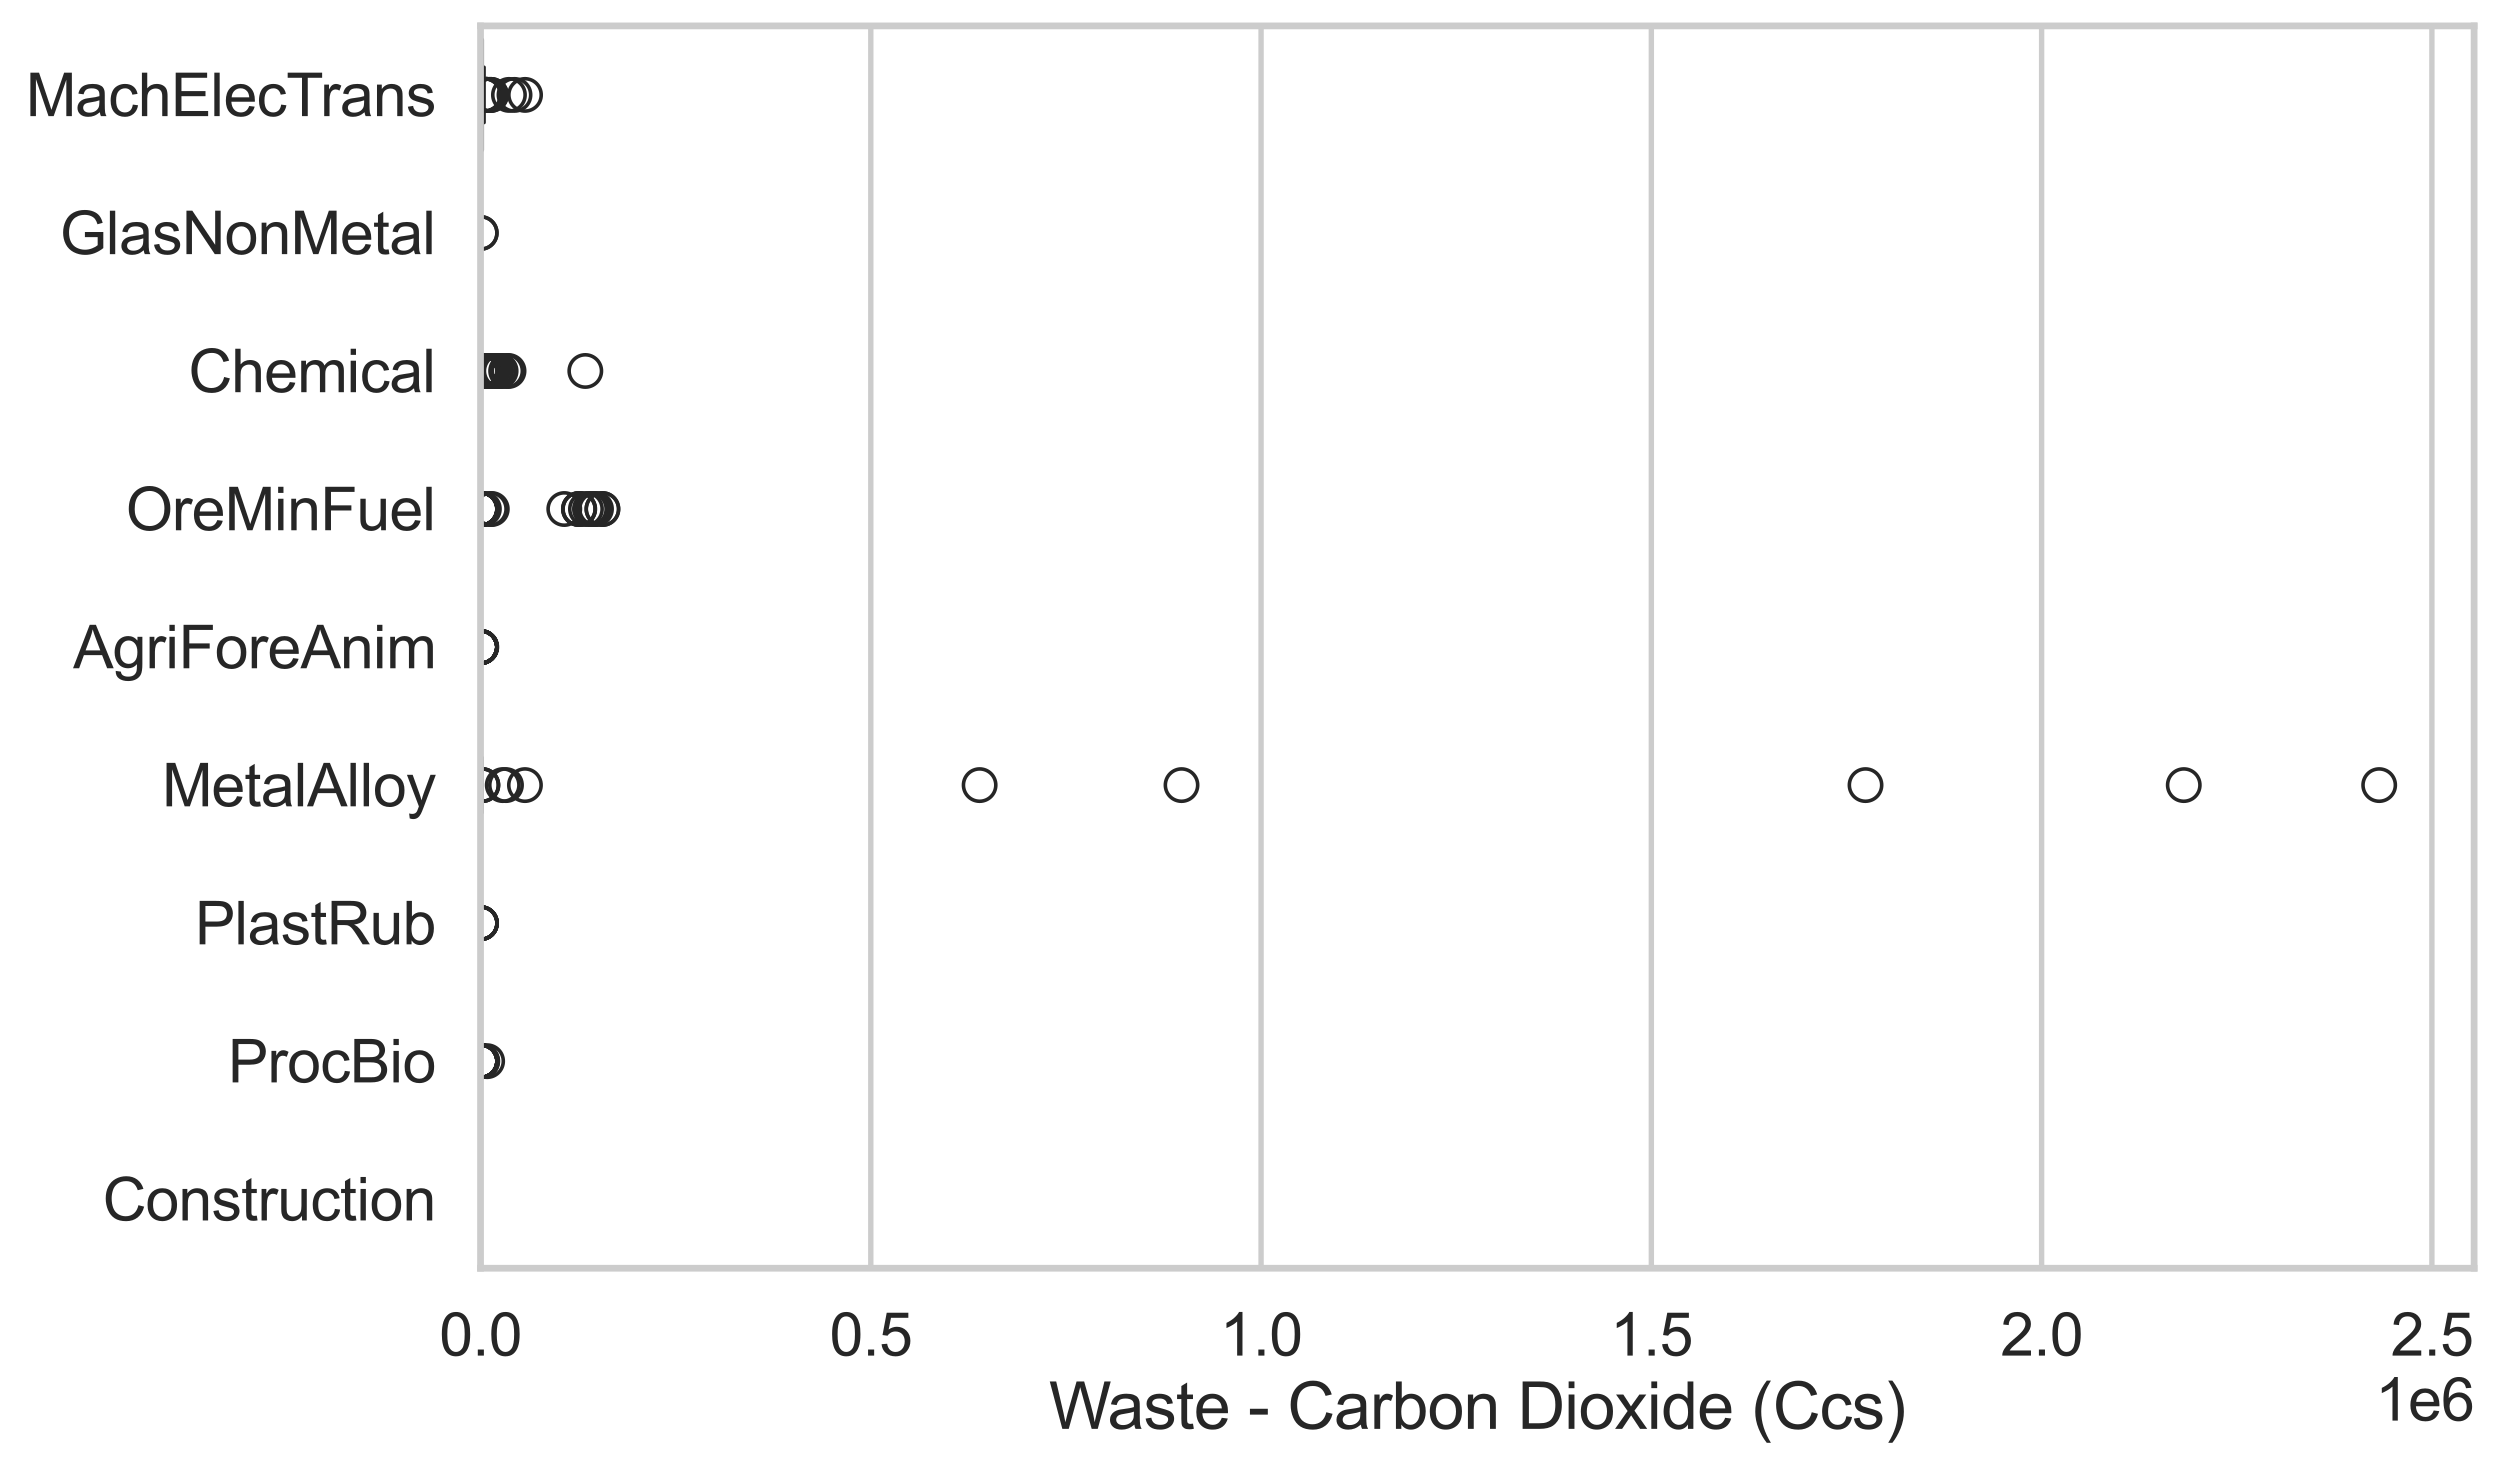 <?xml version="1.0" encoding="utf-8" standalone="no"?>
<!DOCTYPE svg PUBLIC "-//W3C//DTD SVG 1.1//EN"
  "http://www.w3.org/Graphics/SVG/1.1/DTD/svg11.dtd">
<svg xmlns:xlink="http://www.w3.org/1999/xlink" width="695.577pt" height="408.542pt" viewBox="0 0 695.577 408.542" xmlns="http://www.w3.org/2000/svg" version="1.1">
 <defs>
  <style type="text/css">*{stroke-linejoin: round; stroke-linecap: butt}</style>
 </defs>
 <g id="figure_1">
  <g id="patch_1">
   <path d="M 0 408.542 
L 695.577 408.542 
L 695.577 0 
L 0 0 
z
" style="fill: #ffffff"/>
  </g>
  <g id="axes_1">
   <g id="patch_2">
    <path d="M 133.697 352.86 
L 688.377 352.86 
L 688.377 7.2 
L 133.697 7.2 
z
" style="fill: #ffffff"/>
   </g>
   <g id="matplotlib.axis_1">
    <g id="xtick_1">
     <g id="line2d_1">
      <path d="M 133.697 352.86 
L 133.697 7.2 
" clip-path="url(#p39ca67610d)" style="fill: none; stroke: #cccccc; stroke-width: 1.5; stroke-linecap: round"/>
     </g>
     <g id="text_1">
      <!-- 0.0 -->
      <g style="fill: #262626" transform="translate(122.229 377.17) scale(0.165 -0.165)">
       <defs>
        <path id="ArialMT-30" d="M 266 2259 
Q 266 3072 433 3567 
Q 600 4063 929 4331 
Q 1259 4600 1759 4600 
Q 2128 4600 2406 4451 
Q 2684 4303 2865 4023 
Q 3047 3744 3150 3342 
Q 3253 2941 3253 2259 
Q 3253 1453 3087 958 
Q 2922 463 2592 192 
Q 2263 -78 1759 -78 
Q 1097 -78 719 397 
Q 266 969 266 2259 
z
M 844 2259 
Q 844 1131 1108 757 
Q 1372 384 1759 384 
Q 2147 384 2411 759 
Q 2675 1134 2675 2259 
Q 2675 3391 2411 3762 
Q 2147 4134 1753 4134 
Q 1366 4134 1134 3806 
Q 844 3388 844 2259 
z
" transform="scale(0.016)"/>
        <path id="ArialMT-2e" d="M 581 0 
L 581 641 
L 1222 641 
L 1222 0 
L 581 0 
z
" transform="scale(0.016)"/>
       </defs>
       <use xlink:href="#ArialMT-30"/>
       <use xlink:href="#ArialMT-2e" transform="translate(55.615 0)"/>
       <use xlink:href="#ArialMT-30" transform="translate(83.398 0)"/>
      </g>
     </g>
    </g>
    <g id="xtick_2">
     <g id="line2d_2">
      <path d="M 242.283 352.86 
L 242.283 7.2 
" clip-path="url(#p39ca67610d)" style="fill: none; stroke: #cccccc; stroke-width: 1.5; stroke-linecap: round"/>
     </g>
     <g id="text_2">
      <!-- 0.5 -->
      <g style="fill: #262626" transform="translate(230.815 377.17) scale(0.165 -0.165)">
       <defs>
        <path id="ArialMT-35" d="M 266 1200 
L 856 1250 
Q 922 819 1161 601 
Q 1400 384 1738 384 
Q 2144 384 2425 690 
Q 2706 997 2706 1503 
Q 2706 1984 2436 2262 
Q 2166 2541 1728 2541 
Q 1456 2541 1237 2417 
Q 1019 2294 894 2097 
L 366 2166 
L 809 4519 
L 3088 4519 
L 3088 3981 
L 1259 3981 
L 1013 2750 
Q 1425 3038 1878 3038 
Q 2478 3038 2890 2622 
Q 3303 2206 3303 1553 
Q 3303 931 2941 478 
Q 2500 -78 1738 -78 
Q 1113 -78 717 272 
Q 322 622 266 1200 
z
" transform="scale(0.016)"/>
       </defs>
       <use xlink:href="#ArialMT-30"/>
       <use xlink:href="#ArialMT-2e" transform="translate(55.615 0)"/>
       <use xlink:href="#ArialMT-35" transform="translate(83.398 0)"/>
      </g>
     </g>
    </g>
    <g id="xtick_3">
     <g id="line2d_3">
      <path d="M 350.869 352.86 
L 350.869 7.2 
" clip-path="url(#p39ca67610d)" style="fill: none; stroke: #cccccc; stroke-width: 1.5; stroke-linecap: round"/>
     </g>
     <g id="text_3">
      <!-- 1.0 -->
      <g style="fill: #262626" transform="translate(339.402 377.17) scale(0.165 -0.165)">
       <defs>
        <path id="ArialMT-31" d="M 2384 0 
L 1822 0 
L 1822 3584 
Q 1619 3391 1289 3197 
Q 959 3003 697 2906 
L 697 3450 
Q 1169 3672 1522 3987 
Q 1875 4303 2022 4600 
L 2384 4600 
L 2384 0 
z
" transform="scale(0.016)"/>
       </defs>
       <use xlink:href="#ArialMT-31"/>
       <use xlink:href="#ArialMT-2e" transform="translate(55.615 0)"/>
       <use xlink:href="#ArialMT-30" transform="translate(83.398 0)"/>
      </g>
     </g>
    </g>
    <g id="xtick_4">
     <g id="line2d_4">
      <path d="M 459.455 352.86 
L 459.455 7.2 
" clip-path="url(#p39ca67610d)" style="fill: none; stroke: #cccccc; stroke-width: 1.5; stroke-linecap: round"/>
     </g>
     <g id="text_4">
      <!-- 1.5 -->
      <g style="fill: #262626" transform="translate(447.988 377.17) scale(0.165 -0.165)">
       <use xlink:href="#ArialMT-31"/>
       <use xlink:href="#ArialMT-2e" transform="translate(55.615 0)"/>
       <use xlink:href="#ArialMT-35" transform="translate(83.398 0)"/>
      </g>
     </g>
    </g>
    <g id="xtick_5">
     <g id="line2d_5">
      <path d="M 568.041 352.86 
L 568.041 7.2 
" clip-path="url(#p39ca67610d)" style="fill: none; stroke: #cccccc; stroke-width: 1.5; stroke-linecap: round"/>
     </g>
     <g id="text_5">
      <!-- 2.0 -->
      <g style="fill: #262626" transform="translate(556.574 377.17) scale(0.165 -0.165)">
       <defs>
        <path id="ArialMT-32" d="M 3222 541 
L 3222 0 
L 194 0 
Q 188 203 259 391 
Q 375 700 629 1000 
Q 884 1300 1366 1694 
Q 2113 2306 2375 2664 
Q 2638 3022 2638 3341 
Q 2638 3675 2398 3904 
Q 2159 4134 1775 4134 
Q 1369 4134 1125 3890 
Q 881 3647 878 3216 
L 300 3275 
Q 359 3922 746 4261 
Q 1134 4600 1788 4600 
Q 2447 4600 2831 4234 
Q 3216 3869 3216 3328 
Q 3216 3053 3103 2787 
Q 2991 2522 2730 2228 
Q 2469 1934 1863 1422 
Q 1356 997 1212 845 
Q 1069 694 975 541 
L 3222 541 
z
" transform="scale(0.016)"/>
       </defs>
       <use xlink:href="#ArialMT-32"/>
       <use xlink:href="#ArialMT-2e" transform="translate(55.615 0)"/>
       <use xlink:href="#ArialMT-30" transform="translate(83.398 0)"/>
      </g>
     </g>
    </g>
    <g id="xtick_6">
     <g id="line2d_6">
      <path d="M 676.627 352.86 
L 676.627 7.2 
" clip-path="url(#p39ca67610d)" style="fill: none; stroke: #cccccc; stroke-width: 1.5; stroke-linecap: round"/>
     </g>
     <g id="text_6">
      <!-- 2.5 -->
      <g style="fill: #262626" transform="translate(665.16 377.17) scale(0.165 -0.165)">
       <use xlink:href="#ArialMT-32"/>
       <use xlink:href="#ArialMT-2e" transform="translate(55.615 0)"/>
       <use xlink:href="#ArialMT-35" transform="translate(83.398 0)"/>
      </g>
     </g>
    </g>
    <g id="text_7">
     <!-- Waste - Carbon Dioxide (Ccs) -->
     <g style="fill: #262626" transform="translate(291.849 397.553) scale(0.18 -0.18)">
      <defs>
       <path id="ArialMT-57" d="M 1294 0 
L 78 4581 
L 700 4581 
L 1397 1578 
Q 1509 1106 1591 641 
Q 1766 1375 1797 1488 
L 2669 4581 
L 3400 4581 
L 4056 2263 
Q 4303 1400 4413 641 
Q 4500 1075 4641 1638 
L 5359 4581 
L 5969 4581 
L 4713 0 
L 4128 0 
L 3163 3491 
Q 3041 3928 3019 4028 
Q 2947 3713 2884 3491 
L 1913 0 
L 1294 0 
z
" transform="scale(0.016)"/>
       <path id="ArialMT-61" d="M 2588 409 
Q 2275 144 1986 34 
Q 1697 -75 1366 -75 
Q 819 -75 525 192 
Q 231 459 231 875 
Q 231 1119 342 1320 
Q 453 1522 633 1644 
Q 813 1766 1038 1828 
Q 1203 1872 1538 1913 
Q 2219 1994 2541 2106 
Q 2544 2222 2544 2253 
Q 2544 2597 2384 2738 
Q 2169 2928 1744 2928 
Q 1347 2928 1158 2789 
Q 969 2650 878 2297 
L 328 2372 
Q 403 2725 575 2942 
Q 747 3159 1072 3276 
Q 1397 3394 1825 3394 
Q 2250 3394 2515 3294 
Q 2781 3194 2906 3042 
Q 3031 2891 3081 2659 
Q 3109 2516 3109 2141 
L 3109 1391 
Q 3109 606 3145 398 
Q 3181 191 3288 0 
L 2700 0 
Q 2613 175 2588 409 
z
M 2541 1666 
Q 2234 1541 1622 1453 
Q 1275 1403 1131 1340 
Q 988 1278 909 1158 
Q 831 1038 831 891 
Q 831 666 1001 516 
Q 1172 366 1500 366 
Q 1825 366 2078 508 
Q 2331 650 2450 897 
Q 2541 1088 2541 1459 
L 2541 1666 
z
" transform="scale(0.016)"/>
       <path id="ArialMT-73" d="M 197 991 
L 753 1078 
Q 800 744 1014 566 
Q 1228 388 1613 388 
Q 2000 388 2187 545 
Q 2375 703 2375 916 
Q 2375 1106 2209 1216 
Q 2094 1291 1634 1406 
Q 1016 1563 777 1677 
Q 538 1791 414 1992 
Q 291 2194 291 2438 
Q 291 2659 392 2848 
Q 494 3038 669 3163 
Q 800 3259 1026 3326 
Q 1253 3394 1513 3394 
Q 1903 3394 2198 3281 
Q 2494 3169 2634 2976 
Q 2775 2784 2828 2463 
L 2278 2388 
Q 2241 2644 2061 2787 
Q 1881 2931 1553 2931 
Q 1166 2931 1000 2803 
Q 834 2675 834 2503 
Q 834 2394 903 2306 
Q 972 2216 1119 2156 
Q 1203 2125 1616 2013 
Q 2213 1853 2448 1751 
Q 2684 1650 2818 1456 
Q 2953 1263 2953 975 
Q 2953 694 2789 445 
Q 2625 197 2315 61 
Q 2006 -75 1616 -75 
Q 969 -75 630 194 
Q 291 463 197 991 
z
" transform="scale(0.016)"/>
       <path id="ArialMT-74" d="M 1650 503 
L 1731 6 
Q 1494 -44 1306 -44 
Q 1000 -44 831 53 
Q 663 150 594 308 
Q 525 466 525 972 
L 525 2881 
L 113 2881 
L 113 3319 
L 525 3319 
L 525 4141 
L 1084 4478 
L 1084 3319 
L 1650 3319 
L 1650 2881 
L 1084 2881 
L 1084 941 
Q 1084 700 1114 631 
Q 1144 563 1211 522 
Q 1278 481 1403 481 
Q 1497 481 1650 503 
z
" transform="scale(0.016)"/>
       <path id="ArialMT-65" d="M 2694 1069 
L 3275 997 
Q 3138 488 2766 206 
Q 2394 -75 1816 -75 
Q 1088 -75 661 373 
Q 234 822 234 1631 
Q 234 2469 665 2931 
Q 1097 3394 1784 3394 
Q 2450 3394 2872 2941 
Q 3294 2488 3294 1666 
Q 3294 1616 3291 1516 
L 816 1516 
Q 847 969 1125 678 
Q 1403 388 1819 388 
Q 2128 388 2347 550 
Q 2566 713 2694 1069 
z
M 847 1978 
L 2700 1978 
Q 2663 2397 2488 2606 
Q 2219 2931 1791 2931 
Q 1403 2931 1139 2672 
Q 875 2413 847 1978 
z
" transform="scale(0.016)"/>
       <path id="ArialMT-20" transform="scale(0.016)"/>
       <path id="ArialMT-2d" d="M 203 1375 
L 203 1941 
L 1931 1941 
L 1931 1375 
L 203 1375 
z
" transform="scale(0.016)"/>
       <path id="ArialMT-43" d="M 3763 1606 
L 4369 1453 
Q 4178 706 3683 314 
Q 3188 -78 2472 -78 
Q 1731 -78 1267 223 
Q 803 525 561 1097 
Q 319 1669 319 2325 
Q 319 3041 592 3573 
Q 866 4106 1370 4382 
Q 1875 4659 2481 4659 
Q 3169 4659 3637 4309 
Q 4106 3959 4291 3325 
L 3694 3184 
Q 3534 3684 3231 3912 
Q 2928 4141 2469 4141 
Q 1941 4141 1586 3887 
Q 1231 3634 1087 3207 
Q 944 2781 944 2328 
Q 944 1744 1114 1308 
Q 1284 872 1643 656 
Q 2003 441 2422 441 
Q 2931 441 3284 734 
Q 3638 1028 3763 1606 
z
" transform="scale(0.016)"/>
       <path id="ArialMT-72" d="M 416 0 
L 416 3319 
L 922 3319 
L 922 2816 
Q 1116 3169 1280 3281 
Q 1444 3394 1641 3394 
Q 1925 3394 2219 3213 
L 2025 2691 
Q 1819 2813 1613 2813 
Q 1428 2813 1281 2702 
Q 1134 2591 1072 2394 
Q 978 2094 978 1738 
L 978 0 
L 416 0 
z
" transform="scale(0.016)"/>
       <path id="ArialMT-62" d="M 941 0 
L 419 0 
L 419 4581 
L 981 4581 
L 981 2947 
Q 1338 3394 1891 3394 
Q 2197 3394 2470 3270 
Q 2744 3147 2920 2923 
Q 3097 2700 3197 2384 
Q 3297 2069 3297 1709 
Q 3297 856 2875 390 
Q 2453 -75 1863 -75 
Q 1275 -75 941 416 
L 941 0 
z
M 934 1684 
Q 934 1088 1097 822 
Q 1363 388 1816 388 
Q 2184 388 2453 708 
Q 2722 1028 2722 1663 
Q 2722 2313 2464 2622 
Q 2206 2931 1841 2931 
Q 1472 2931 1203 2611 
Q 934 2291 934 1684 
z
" transform="scale(0.016)"/>
       <path id="ArialMT-6f" d="M 213 1659 
Q 213 2581 725 3025 
Q 1153 3394 1769 3394 
Q 2453 3394 2887 2945 
Q 3322 2497 3322 1706 
Q 3322 1066 3130 698 
Q 2938 331 2570 128 
Q 2203 -75 1769 -75 
Q 1072 -75 642 372 
Q 213 819 213 1659 
z
M 791 1659 
Q 791 1022 1069 705 
Q 1347 388 1769 388 
Q 2188 388 2466 706 
Q 2744 1025 2744 1678 
Q 2744 2294 2464 2611 
Q 2184 2928 1769 2928 
Q 1347 2928 1069 2612 
Q 791 2297 791 1659 
z
" transform="scale(0.016)"/>
       <path id="ArialMT-6e" d="M 422 0 
L 422 3319 
L 928 3319 
L 928 2847 
Q 1294 3394 1984 3394 
Q 2284 3394 2536 3286 
Q 2788 3178 2913 3003 
Q 3038 2828 3088 2588 
Q 3119 2431 3119 2041 
L 3119 0 
L 2556 0 
L 2556 2019 
Q 2556 2363 2490 2533 
Q 2425 2703 2258 2804 
Q 2091 2906 1866 2906 
Q 1506 2906 1245 2678 
Q 984 2450 984 1813 
L 984 0 
L 422 0 
z
" transform="scale(0.016)"/>
       <path id="ArialMT-44" d="M 494 0 
L 494 4581 
L 2072 4581 
Q 2606 4581 2888 4516 
Q 3281 4425 3559 4188 
Q 3922 3881 4101 3404 
Q 4281 2928 4281 2316 
Q 4281 1794 4159 1391 
Q 4038 988 3847 723 
Q 3656 459 3429 307 
Q 3203 156 2883 78 
Q 2563 0 2147 0 
L 494 0 
z
M 1100 541 
L 2078 541 
Q 2531 541 2789 625 
Q 3047 709 3200 863 
Q 3416 1078 3536 1442 
Q 3656 1806 3656 2325 
Q 3656 3044 3420 3430 
Q 3184 3816 2847 3947 
Q 2603 4041 2063 4041 
L 1100 4041 
L 1100 541 
z
" transform="scale(0.016)"/>
       <path id="ArialMT-69" d="M 425 3934 
L 425 4581 
L 988 4581 
L 988 3934 
L 425 3934 
z
M 425 0 
L 425 3319 
L 988 3319 
L 988 0 
L 425 0 
z
" transform="scale(0.016)"/>
       <path id="ArialMT-78" d="M 47 0 
L 1259 1725 
L 138 3319 
L 841 3319 
L 1350 2541 
Q 1494 2319 1581 2169 
Q 1719 2375 1834 2534 
L 2394 3319 
L 3066 3319 
L 1919 1756 
L 3153 0 
L 2463 0 
L 1781 1031 
L 1600 1309 
L 728 0 
L 47 0 
z
" transform="scale(0.016)"/>
       <path id="ArialMT-64" d="M 2575 0 
L 2575 419 
Q 2259 -75 1647 -75 
Q 1250 -75 917 144 
Q 584 363 401 755 
Q 219 1147 219 1656 
Q 219 2153 384 2558 
Q 550 2963 881 3178 
Q 1213 3394 1622 3394 
Q 1922 3394 2156 3267 
Q 2391 3141 2538 2938 
L 2538 4581 
L 3097 4581 
L 3097 0 
L 2575 0 
z
M 797 1656 
Q 797 1019 1065 703 
Q 1334 388 1700 388 
Q 2069 388 2326 689 
Q 2584 991 2584 1609 
Q 2584 2291 2321 2609 
Q 2059 2928 1675 2928 
Q 1300 2928 1048 2622 
Q 797 2316 797 1656 
z
" transform="scale(0.016)"/>
       <path id="ArialMT-28" d="M 1497 -1347 
Q 1031 -759 709 28 
Q 388 816 388 1659 
Q 388 2403 628 3084 
Q 909 3875 1497 4659 
L 1900 4659 
Q 1522 4009 1400 3731 
Q 1209 3300 1100 2831 
Q 966 2247 966 1656 
Q 966 153 1900 -1347 
L 1497 -1347 
z
" transform="scale(0.016)"/>
       <path id="ArialMT-63" d="M 2588 1216 
L 3141 1144 
Q 3050 572 2676 248 
Q 2303 -75 1759 -75 
Q 1078 -75 664 370 
Q 250 816 250 1647 
Q 250 2184 428 2587 
Q 606 2991 970 3192 
Q 1334 3394 1763 3394 
Q 2303 3394 2647 3120 
Q 2991 2847 3088 2344 
L 2541 2259 
Q 2463 2594 2264 2762 
Q 2066 2931 1784 2931 
Q 1359 2931 1093 2626 
Q 828 2322 828 1663 
Q 828 994 1084 691 
Q 1341 388 1753 388 
Q 2084 388 2306 591 
Q 2528 794 2588 1216 
z
" transform="scale(0.016)"/>
       <path id="ArialMT-29" d="M 791 -1347 
L 388 -1347 
Q 1322 153 1322 1656 
Q 1322 2244 1188 2822 
Q 1081 3291 891 3722 
Q 769 4003 388 4659 
L 791 4659 
Q 1378 3875 1659 3084 
Q 1900 2403 1900 1659 
Q 1900 816 1576 28 
Q 1253 -759 791 -1347 
z
" transform="scale(0.016)"/>
      </defs>
      <use xlink:href="#ArialMT-57"/>
      <use xlink:href="#ArialMT-61" transform="translate(90.635 0)"/>
      <use xlink:href="#ArialMT-73" transform="translate(146.25 0)"/>
      <use xlink:href="#ArialMT-74" transform="translate(196.25 0)"/>
      <use xlink:href="#ArialMT-65" transform="translate(224.033 0)"/>
      <use xlink:href="#ArialMT-20" transform="translate(279.648 0)"/>
      <use xlink:href="#ArialMT-2d" transform="translate(307.432 0)"/>
      <use xlink:href="#ArialMT-20" transform="translate(340.732 0)"/>
      <use xlink:href="#ArialMT-43" transform="translate(368.516 0)"/>
      <use xlink:href="#ArialMT-61" transform="translate(440.732 0)"/>
      <use xlink:href="#ArialMT-72" transform="translate(496.348 0)"/>
      <use xlink:href="#ArialMT-62" transform="translate(529.648 0)"/>
      <use xlink:href="#ArialMT-6f" transform="translate(585.264 0)"/>
      <use xlink:href="#ArialMT-6e" transform="translate(640.879 0)"/>
      <use xlink:href="#ArialMT-20" transform="translate(696.494 0)"/>
      <use xlink:href="#ArialMT-44" transform="translate(724.277 0)"/>
      <use xlink:href="#ArialMT-69" transform="translate(796.494 0)"/>
      <use xlink:href="#ArialMT-6f" transform="translate(818.711 0)"/>
      <use xlink:href="#ArialMT-78" transform="translate(874.326 0)"/>
      <use xlink:href="#ArialMT-69" transform="translate(924.326 0)"/>
      <use xlink:href="#ArialMT-64" transform="translate(946.543 0)"/>
      <use xlink:href="#ArialMT-65" transform="translate(1002.158 0)"/>
      <use xlink:href="#ArialMT-20" transform="translate(1057.773 0)"/>
      <use xlink:href="#ArialMT-28" transform="translate(1085.557 0)"/>
      <use xlink:href="#ArialMT-43" transform="translate(1118.857 0)"/>
      <use xlink:href="#ArialMT-63" transform="translate(1191.074 0)"/>
      <use xlink:href="#ArialMT-73" transform="translate(1241.074 0)"/>
      <use xlink:href="#ArialMT-29" transform="translate(1291.074 0)"/>
     </g>
    </g>
    <g id="text_8">
     <!-- 1e6 -->
     <g style="fill: #262626" transform="translate(660.85 395.26) scale(0.165 -0.165)">
      <defs>
       <path id="ArialMT-36" d="M 3184 3459 
L 2625 3416 
Q 2550 3747 2413 3897 
Q 2184 4138 1850 4138 
Q 1581 4138 1378 3988 
Q 1113 3794 959 3422 
Q 806 3050 800 2363 
Q 1003 2672 1297 2822 
Q 1591 2972 1913 2972 
Q 2475 2972 2870 2558 
Q 3266 2144 3266 1488 
Q 3266 1056 3080 686 
Q 2894 316 2569 119 
Q 2244 -78 1831 -78 
Q 1128 -78 684 439 
Q 241 956 241 2144 
Q 241 3472 731 4075 
Q 1159 4600 1884 4600 
Q 2425 4600 2770 4297 
Q 3116 3994 3184 3459 
z
M 888 1484 
Q 888 1194 1011 928 
Q 1134 663 1356 523 
Q 1578 384 1822 384 
Q 2178 384 2434 671 
Q 2691 959 2691 1453 
Q 2691 1928 2437 2201 
Q 2184 2475 1800 2475 
Q 1419 2475 1153 2201 
Q 888 1928 888 1484 
z
" transform="scale(0.016)"/>
      </defs>
      <use xlink:href="#ArialMT-31"/>
      <use xlink:href="#ArialMT-65" transform="translate(55.615 0)"/>
      <use xlink:href="#ArialMT-36" transform="translate(111.23 0)"/>
     </g>
    </g>
   </g>
   <g id="matplotlib.axis_2">
    <g id="ytick_1">
     <g id="text_9">
      <!-- MachElecTrans -->
      <g style="fill: #262626" transform="translate(7.2 32.309) scale(0.165 -0.165)">
       <defs>
        <path id="ArialMT-4d" d="M 475 0 
L 475 4581 
L 1388 4581 
L 2472 1338 
Q 2622 884 2691 659 
Q 2769 909 2934 1394 
L 4031 4581 
L 4847 4581 
L 4847 0 
L 4263 0 
L 4263 3834 
L 2931 0 
L 2384 0 
L 1059 3900 
L 1059 0 
L 475 0 
z
" transform="scale(0.016)"/>
        <path id="ArialMT-68" d="M 422 0 
L 422 4581 
L 984 4581 
L 984 2938 
Q 1378 3394 1978 3394 
Q 2347 3394 2619 3248 
Q 2891 3103 3008 2847 
Q 3125 2591 3125 2103 
L 3125 0 
L 2563 0 
L 2563 2103 
Q 2563 2525 2380 2717 
Q 2197 2909 1863 2909 
Q 1613 2909 1392 2779 
Q 1172 2650 1078 2428 
Q 984 2206 984 1816 
L 984 0 
L 422 0 
z
" transform="scale(0.016)"/>
        <path id="ArialMT-45" d="M 506 0 
L 506 4581 
L 3819 4581 
L 3819 4041 
L 1113 4041 
L 1113 2638 
L 3647 2638 
L 3647 2100 
L 1113 2100 
L 1113 541 
L 3925 541 
L 3925 0 
L 506 0 
z
" transform="scale(0.016)"/>
        <path id="ArialMT-6c" d="M 409 0 
L 409 4581 
L 972 4581 
L 972 0 
L 409 0 
z
" transform="scale(0.016)"/>
        <path id="ArialMT-54" d="M 1659 0 
L 1659 4041 
L 150 4041 
L 150 4581 
L 3781 4581 
L 3781 4041 
L 2266 4041 
L 2266 0 
L 1659 0 
z
" transform="scale(0.016)"/>
       </defs>
       <use xlink:href="#ArialMT-4d"/>
       <use xlink:href="#ArialMT-61" transform="translate(83.301 0)"/>
       <use xlink:href="#ArialMT-63" transform="translate(138.916 0)"/>
       <use xlink:href="#ArialMT-68" transform="translate(188.916 0)"/>
       <use xlink:href="#ArialMT-45" transform="translate(244.531 0)"/>
       <use xlink:href="#ArialMT-6c" transform="translate(311.23 0)"/>
       <use xlink:href="#ArialMT-65" transform="translate(333.447 0)"/>
       <use xlink:href="#ArialMT-63" transform="translate(389.062 0)"/>
       <use xlink:href="#ArialMT-54" transform="translate(439.062 0)"/>
       <use xlink:href="#ArialMT-72" transform="translate(496.396 0)"/>
       <use xlink:href="#ArialMT-61" transform="translate(529.697 0)"/>
       <use xlink:href="#ArialMT-6e" transform="translate(585.312 0)"/>
       <use xlink:href="#ArialMT-73" transform="translate(640.928 0)"/>
      </g>
     </g>
    </g>
    <g id="ytick_2">
     <g id="text_10">
      <!-- GlasNonMetal -->
      <g style="fill: #262626" transform="translate(16.659 70.715) scale(0.165 -0.165)">
       <defs>
        <path id="ArialMT-47" d="M 2638 1797 
L 2638 2334 
L 4578 2338 
L 4578 638 
Q 4131 281 3656 101 
Q 3181 -78 2681 -78 
Q 2006 -78 1454 211 
Q 903 500 622 1047 
Q 341 1594 341 2269 
Q 341 2938 620 3517 
Q 900 4097 1425 4378 
Q 1950 4659 2634 4659 
Q 3131 4659 3532 4498 
Q 3934 4338 4162 4050 
Q 4391 3763 4509 3300 
L 3963 3150 
Q 3859 3500 3706 3700 
Q 3553 3900 3268 4020 
Q 2984 4141 2638 4141 
Q 2222 4141 1919 4014 
Q 1616 3888 1430 3681 
Q 1244 3475 1141 3228 
Q 966 2803 966 2306 
Q 966 1694 1177 1281 
Q 1388 869 1791 669 
Q 2194 469 2647 469 
Q 3041 469 3416 620 
Q 3791 772 3984 944 
L 3984 1797 
L 2638 1797 
z
" transform="scale(0.016)"/>
        <path id="ArialMT-4e" d="M 488 0 
L 488 4581 
L 1109 4581 
L 3516 984 
L 3516 4581 
L 4097 4581 
L 4097 0 
L 3475 0 
L 1069 3600 
L 1069 0 
L 488 0 
z
" transform="scale(0.016)"/>
       </defs>
       <use xlink:href="#ArialMT-47"/>
       <use xlink:href="#ArialMT-6c" transform="translate(77.783 0)"/>
       <use xlink:href="#ArialMT-61" transform="translate(100 0)"/>
       <use xlink:href="#ArialMT-73" transform="translate(155.615 0)"/>
       <use xlink:href="#ArialMT-4e" transform="translate(205.615 0)"/>
       <use xlink:href="#ArialMT-6f" transform="translate(277.832 0)"/>
       <use xlink:href="#ArialMT-6e" transform="translate(333.447 0)"/>
       <use xlink:href="#ArialMT-4d" transform="translate(389.062 0)"/>
       <use xlink:href="#ArialMT-65" transform="translate(472.363 0)"/>
       <use xlink:href="#ArialMT-74" transform="translate(527.979 0)"/>
       <use xlink:href="#ArialMT-61" transform="translate(555.762 0)"/>
       <use xlink:href="#ArialMT-6c" transform="translate(611.377 0)"/>
      </g>
     </g>
    </g>
    <g id="ytick_3">
     <g id="text_11">
      <!-- Chemical -->
      <g style="fill: #262626" transform="translate(52.428 109.122) scale(0.165 -0.165)">
       <defs>
        <path id="ArialMT-6d" d="M 422 0 
L 422 3319 
L 925 3319 
L 925 2853 
Q 1081 3097 1340 3245 
Q 1600 3394 1931 3394 
Q 2300 3394 2536 3241 
Q 2772 3088 2869 2813 
Q 3263 3394 3894 3394 
Q 4388 3394 4653 3120 
Q 4919 2847 4919 2278 
L 4919 0 
L 4359 0 
L 4359 2091 
Q 4359 2428 4304 2576 
Q 4250 2725 4106 2815 
Q 3963 2906 3769 2906 
Q 3419 2906 3187 2673 
Q 2956 2441 2956 1928 
L 2956 0 
L 2394 0 
L 2394 2156 
Q 2394 2531 2256 2718 
Q 2119 2906 1806 2906 
Q 1569 2906 1367 2781 
Q 1166 2656 1075 2415 
Q 984 2175 984 1722 
L 984 0 
L 422 0 
z
" transform="scale(0.016)"/>
       </defs>
       <use xlink:href="#ArialMT-43"/>
       <use xlink:href="#ArialMT-68" transform="translate(72.217 0)"/>
       <use xlink:href="#ArialMT-65" transform="translate(127.832 0)"/>
       <use xlink:href="#ArialMT-6d" transform="translate(183.447 0)"/>
       <use xlink:href="#ArialMT-69" transform="translate(266.748 0)"/>
       <use xlink:href="#ArialMT-63" transform="translate(288.965 0)"/>
       <use xlink:href="#ArialMT-61" transform="translate(338.965 0)"/>
       <use xlink:href="#ArialMT-6c" transform="translate(394.58 0)"/>
      </g>
     </g>
    </g>
    <g id="ytick_4">
     <g id="text_12">
      <!-- OreMinFuel -->
      <g style="fill: #262626" transform="translate(35.013 147.529) scale(0.165 -0.165)">
       <defs>
        <path id="ArialMT-4f" d="M 309 2231 
Q 309 3372 921 4017 
Q 1534 4663 2503 4663 
Q 3138 4663 3647 4359 
Q 4156 4056 4423 3514 
Q 4691 2972 4691 2284 
Q 4691 1588 4409 1038 
Q 4128 488 3612 205 
Q 3097 -78 2500 -78 
Q 1853 -78 1343 234 
Q 834 547 571 1087 
Q 309 1628 309 2231 
z
M 934 2222 
Q 934 1394 1379 917 
Q 1825 441 2497 441 
Q 3181 441 3623 922 
Q 4066 1403 4066 2288 
Q 4066 2847 3877 3264 
Q 3688 3681 3323 3911 
Q 2959 4141 2506 4141 
Q 1863 4141 1398 3698 
Q 934 3256 934 2222 
z
" transform="scale(0.016)"/>
        <path id="ArialMT-46" d="M 525 0 
L 525 4581 
L 3616 4581 
L 3616 4041 
L 1131 4041 
L 1131 2622 
L 3281 2622 
L 3281 2081 
L 1131 2081 
L 1131 0 
L 525 0 
z
" transform="scale(0.016)"/>
        <path id="ArialMT-75" d="M 2597 0 
L 2597 488 
Q 2209 -75 1544 -75 
Q 1250 -75 995 37 
Q 741 150 617 320 
Q 494 491 444 738 
Q 409 903 409 1263 
L 409 3319 
L 972 3319 
L 972 1478 
Q 972 1038 1006 884 
Q 1059 663 1231 536 
Q 1403 409 1656 409 
Q 1909 409 2131 539 
Q 2353 669 2445 892 
Q 2538 1116 2538 1541 
L 2538 3319 
L 3100 3319 
L 3100 0 
L 2597 0 
z
" transform="scale(0.016)"/>
       </defs>
       <use xlink:href="#ArialMT-4f"/>
       <use xlink:href="#ArialMT-72" transform="translate(77.783 0)"/>
       <use xlink:href="#ArialMT-65" transform="translate(111.084 0)"/>
       <use xlink:href="#ArialMT-4d" transform="translate(166.699 0)"/>
       <use xlink:href="#ArialMT-69" transform="translate(250 0)"/>
       <use xlink:href="#ArialMT-6e" transform="translate(272.217 0)"/>
       <use xlink:href="#ArialMT-46" transform="translate(327.832 0)"/>
       <use xlink:href="#ArialMT-75" transform="translate(388.916 0)"/>
       <use xlink:href="#ArialMT-65" transform="translate(444.531 0)"/>
       <use xlink:href="#ArialMT-6c" transform="translate(500.146 0)"/>
      </g>
     </g>
    </g>
    <g id="ytick_5">
     <g id="text_13">
      <!-- AgriForeAnim -->
      <g style="fill: #262626" transform="translate(20.341 185.935) scale(0.165 -0.165)">
       <defs>
        <path id="ArialMT-41" d="M -9 0 
L 1750 4581 
L 2403 4581 
L 4278 0 
L 3588 0 
L 3053 1388 
L 1138 1388 
L 634 0 
L -9 0 
z
M 1313 1881 
L 2866 1881 
L 2388 3150 
Q 2169 3728 2063 4100 
Q 1975 3659 1816 3225 
L 1313 1881 
z
" transform="scale(0.016)"/>
        <path id="ArialMT-67" d="M 319 -275 
L 866 -356 
Q 900 -609 1056 -725 
Q 1266 -881 1628 -881 
Q 2019 -881 2231 -725 
Q 2444 -569 2519 -288 
Q 2563 -116 2559 434 
Q 2191 0 1641 0 
Q 956 0 581 494 
Q 206 988 206 1678 
Q 206 2153 378 2554 
Q 550 2956 876 3175 
Q 1203 3394 1644 3394 
Q 2231 3394 2613 2919 
L 2613 3319 
L 3131 3319 
L 3131 450 
Q 3131 -325 2973 -648 
Q 2816 -972 2473 -1159 
Q 2131 -1347 1631 -1347 
Q 1038 -1347 672 -1080 
Q 306 -813 319 -275 
z
M 784 1719 
Q 784 1066 1043 766 
Q 1303 466 1694 466 
Q 2081 466 2343 764 
Q 2606 1063 2606 1700 
Q 2606 2309 2336 2618 
Q 2066 2928 1684 2928 
Q 1309 2928 1046 2623 
Q 784 2319 784 1719 
z
" transform="scale(0.016)"/>
       </defs>
       <use xlink:href="#ArialMT-41"/>
       <use xlink:href="#ArialMT-67" transform="translate(66.699 0)"/>
       <use xlink:href="#ArialMT-72" transform="translate(122.314 0)"/>
       <use xlink:href="#ArialMT-69" transform="translate(155.615 0)"/>
       <use xlink:href="#ArialMT-46" transform="translate(177.832 0)"/>
       <use xlink:href="#ArialMT-6f" transform="translate(238.916 0)"/>
       <use xlink:href="#ArialMT-72" transform="translate(294.531 0)"/>
       <use xlink:href="#ArialMT-65" transform="translate(327.832 0)"/>
       <use xlink:href="#ArialMT-41" transform="translate(383.447 0)"/>
       <use xlink:href="#ArialMT-6e" transform="translate(450.146 0)"/>
       <use xlink:href="#ArialMT-69" transform="translate(505.762 0)"/>
       <use xlink:href="#ArialMT-6d" transform="translate(527.979 0)"/>
      </g>
     </g>
    </g>
    <g id="ytick_6">
     <g id="text_14">
      <!-- MetalAlloy -->
      <g style="fill: #262626" transform="translate(45.088 224.342) scale(0.165 -0.165)">
       <defs>
        <path id="ArialMT-79" d="M 397 -1278 
L 334 -750 
Q 519 -800 656 -800 
Q 844 -800 956 -737 
Q 1069 -675 1141 -563 
Q 1194 -478 1313 -144 
Q 1328 -97 1363 -6 
L 103 3319 
L 709 3319 
L 1400 1397 
Q 1534 1031 1641 628 
Q 1738 1016 1872 1384 
L 2581 3319 
L 3144 3319 
L 1881 -56 
Q 1678 -603 1566 -809 
Q 1416 -1088 1222 -1217 
Q 1028 -1347 759 -1347 
Q 597 -1347 397 -1278 
z
" transform="scale(0.016)"/>
       </defs>
       <use xlink:href="#ArialMT-4d"/>
       <use xlink:href="#ArialMT-65" transform="translate(83.301 0)"/>
       <use xlink:href="#ArialMT-74" transform="translate(138.916 0)"/>
       <use xlink:href="#ArialMT-61" transform="translate(166.699 0)"/>
       <use xlink:href="#ArialMT-6c" transform="translate(222.314 0)"/>
       <use xlink:href="#ArialMT-41" transform="translate(244.531 0)"/>
       <use xlink:href="#ArialMT-6c" transform="translate(311.23 0)"/>
       <use xlink:href="#ArialMT-6c" transform="translate(333.447 0)"/>
       <use xlink:href="#ArialMT-6f" transform="translate(355.664 0)"/>
       <use xlink:href="#ArialMT-79" transform="translate(411.279 0)"/>
      </g>
     </g>
    </g>
    <g id="ytick_7">
     <g id="text_15">
      <!-- PlastRub -->
      <g style="fill: #262626" transform="translate(54.248 262.749) scale(0.165 -0.165)">
       <defs>
        <path id="ArialMT-50" d="M 494 0 
L 494 4581 
L 2222 4581 
Q 2678 4581 2919 4538 
Q 3256 4481 3484 4323 
Q 3713 4166 3852 3881 
Q 3991 3597 3991 3256 
Q 3991 2672 3619 2267 
Q 3247 1863 2275 1863 
L 1100 1863 
L 1100 0 
L 494 0 
z
M 1100 2403 
L 2284 2403 
Q 2872 2403 3119 2622 
Q 3366 2841 3366 3238 
Q 3366 3525 3220 3729 
Q 3075 3934 2838 4000 
Q 2684 4041 2272 4041 
L 1100 4041 
L 1100 2403 
z
" transform="scale(0.016)"/>
        <path id="ArialMT-52" d="M 503 0 
L 503 4581 
L 2534 4581 
Q 3147 4581 3465 4457 
Q 3784 4334 3975 4021 
Q 4166 3709 4166 3331 
Q 4166 2844 3850 2509 
Q 3534 2175 2875 2084 
Q 3116 1969 3241 1856 
Q 3506 1613 3744 1247 
L 4541 0 
L 3778 0 
L 3172 953 
Q 2906 1366 2734 1584 
Q 2563 1803 2427 1890 
Q 2291 1978 2150 2013 
Q 2047 2034 1813 2034 
L 1109 2034 
L 1109 0 
L 503 0 
z
M 1109 2559 
L 2413 2559 
Q 2828 2559 3062 2645 
Q 3297 2731 3419 2920 
Q 3541 3109 3541 3331 
Q 3541 3656 3305 3865 
Q 3069 4075 2559 4075 
L 1109 4075 
L 1109 2559 
z
" transform="scale(0.016)"/>
       </defs>
       <use xlink:href="#ArialMT-50"/>
       <use xlink:href="#ArialMT-6c" transform="translate(66.699 0)"/>
       <use xlink:href="#ArialMT-61" transform="translate(88.916 0)"/>
       <use xlink:href="#ArialMT-73" transform="translate(144.531 0)"/>
       <use xlink:href="#ArialMT-74" transform="translate(194.531 0)"/>
       <use xlink:href="#ArialMT-52" transform="translate(222.314 0)"/>
       <use xlink:href="#ArialMT-75" transform="translate(294.531 0)"/>
       <use xlink:href="#ArialMT-62" transform="translate(350.146 0)"/>
      </g>
     </g>
    </g>
    <g id="ytick_8">
     <g id="text_16">
      <!-- ProcBio -->
      <g style="fill: #262626" transform="translate(63.424 301.155) scale(0.165 -0.165)">
       <defs>
        <path id="ArialMT-42" d="M 469 0 
L 469 4581 
L 2188 4581 
Q 2713 4581 3030 4442 
Q 3347 4303 3526 4014 
Q 3706 3725 3706 3409 
Q 3706 3116 3547 2856 
Q 3388 2597 3066 2438 
Q 3481 2316 3704 2022 
Q 3928 1728 3928 1328 
Q 3928 1006 3792 729 
Q 3656 453 3456 303 
Q 3256 153 2954 76 
Q 2653 0 2216 0 
L 469 0 
z
M 1075 2656 
L 2066 2656 
Q 2469 2656 2644 2709 
Q 2875 2778 2992 2937 
Q 3109 3097 3109 3338 
Q 3109 3566 3000 3739 
Q 2891 3913 2687 3977 
Q 2484 4041 1991 4041 
L 1075 4041 
L 1075 2656 
z
M 1075 541 
L 2216 541 
Q 2509 541 2628 563 
Q 2838 600 2978 687 
Q 3119 775 3209 942 
Q 3300 1109 3300 1328 
Q 3300 1584 3169 1773 
Q 3038 1963 2805 2039 
Q 2572 2116 2134 2116 
L 1075 2116 
L 1075 541 
z
" transform="scale(0.016)"/>
       </defs>
       <use xlink:href="#ArialMT-50"/>
       <use xlink:href="#ArialMT-72" transform="translate(66.699 0)"/>
       <use xlink:href="#ArialMT-6f" transform="translate(100 0)"/>
       <use xlink:href="#ArialMT-63" transform="translate(155.615 0)"/>
       <use xlink:href="#ArialMT-42" transform="translate(205.615 0)"/>
       <use xlink:href="#ArialMT-69" transform="translate(272.314 0)"/>
       <use xlink:href="#ArialMT-6f" transform="translate(294.531 0)"/>
      </g>
     </g>
    </g>
    <g id="ytick_9">
     <g id="text_17">
      <!-- Construction -->
      <g style="fill: #262626" transform="translate(28.575 339.562) scale(0.165 -0.165)">
       <use xlink:href="#ArialMT-43"/>
       <use xlink:href="#ArialMT-6f" transform="translate(72.217 0)"/>
       <use xlink:href="#ArialMT-6e" transform="translate(127.832 0)"/>
       <use xlink:href="#ArialMT-73" transform="translate(183.447 0)"/>
       <use xlink:href="#ArialMT-74" transform="translate(233.447 0)"/>
       <use xlink:href="#ArialMT-72" transform="translate(261.23 0)"/>
       <use xlink:href="#ArialMT-75" transform="translate(294.531 0)"/>
       <use xlink:href="#ArialMT-63" transform="translate(350.146 0)"/>
       <use xlink:href="#ArialMT-74" transform="translate(400.146 0)"/>
       <use xlink:href="#ArialMT-69" transform="translate(427.93 0)"/>
       <use xlink:href="#ArialMT-6f" transform="translate(450.146 0)"/>
       <use xlink:href="#ArialMT-6e" transform="translate(505.762 0)"/>
      </g>
     </g>
    </g>
   </g>
   <g id="patch_3">
    <path d="M 133.821 11.041 
L 133.821 41.766 
L 134.179 41.766 
L 134.179 11.041 
L 133.821 11.041 
z
" clip-path="url(#p39ca67610d)" style="fill: #ca74db; stroke: #262626; stroke-linejoin: miter"/>
   </g>
   <g id="line2d_7">
    <path d="M 133.821 26.403 
L 133.701 26.403 
" clip-path="url(#p39ca67610d)" style="fill: none; stroke: #262626"/>
   </g>
   <g id="line2d_8">
    <path d="M 134.179 26.403 
L 134.68 26.403 
" clip-path="url(#p39ca67610d)" style="fill: none; stroke: #262626"/>
   </g>
   <g id="line2d_9">
    <path d="M 133.701 18.722 
L 133.701 34.085 
" clip-path="url(#p39ca67610d)" style="fill: none; stroke: #262626; stroke-linecap: round"/>
   </g>
   <g id="line2d_10">
    <path d="M 134.68 18.722 
L 134.68 34.085 
" clip-path="url(#p39ca67610d)" style="fill: none; stroke: #262626; stroke-linecap: round"/>
   </g>
   <g id="line2d_11">
    <defs>
     <path id="m13a6eea92c" d="M 0 4.5 
C 1.193 4.5 2.338 4.026 3.182 3.182 
C 4.026 2.338 4.5 1.193 4.5 0 
C 4.5 -1.193 4.026 -2.338 3.182 -3.182 
C 2.338 -4.026 1.193 -4.5 0 -4.5 
C -1.193 -4.5 -2.338 -4.026 -3.182 -3.182 
C -4.026 -2.338 -4.5 -1.193 -4.5 0 
C -4.5 1.193 -4.026 2.338 -3.182 3.182 
C -2.338 4.026 -1.193 4.5 0 4.5 
z
" style="stroke: #262626"/>
    </defs>
    <g clip-path="url(#p39ca67610d)">
     <use xlink:href="#m13a6eea92c" x="136.593" y="26.403" style="fill-opacity: 0; stroke: #262626"/>
     <use xlink:href="#m13a6eea92c" x="136.09" y="26.403" style="fill-opacity: 0; stroke: #262626"/>
     <use xlink:href="#m13a6eea92c" x="134.76" y="26.403" style="fill-opacity: 0; stroke: #262626"/>
     <use xlink:href="#m13a6eea92c" x="134.764" y="26.403" style="fill-opacity: 0; stroke: #262626"/>
     <use xlink:href="#m13a6eea92c" x="135.07" y="26.403" style="fill-opacity: 0; stroke: #262626"/>
     <use xlink:href="#m13a6eea92c" x="135.372" y="26.403" style="fill-opacity: 0; stroke: #262626"/>
     <use xlink:href="#m13a6eea92c" x="135.06" y="26.403" style="fill-opacity: 0; stroke: #262626"/>
     <use xlink:href="#m13a6eea92c" x="135.424" y="26.403" style="fill-opacity: 0; stroke: #262626"/>
     <use xlink:href="#m13a6eea92c" x="136.113" y="26.403" style="fill-opacity: 0; stroke: #262626"/>
     <use xlink:href="#m13a6eea92c" x="135.486" y="26.403" style="fill-opacity: 0; stroke: #262626"/>
     <use xlink:href="#m13a6eea92c" x="141.605" y="26.403" style="fill-opacity: 0; stroke: #262626"/>
     <use xlink:href="#m13a6eea92c" x="135.417" y="26.403" style="fill-opacity: 0; stroke: #262626"/>
     <use xlink:href="#m13a6eea92c" x="146.085" y="26.403" style="fill-opacity: 0; stroke: #262626"/>
     <use xlink:href="#m13a6eea92c" x="136.607" y="26.403" style="fill-opacity: 0; stroke: #262626"/>
     <use xlink:href="#m13a6eea92c" x="135.437" y="26.403" style="fill-opacity: 0; stroke: #262626"/>
     <use xlink:href="#m13a6eea92c" x="135.073" y="26.403" style="fill-opacity: 0; stroke: #262626"/>
     <use xlink:href="#m13a6eea92c" x="143.156" y="26.403" style="fill-opacity: 0; stroke: #262626"/>
     <use xlink:href="#m13a6eea92c" x="135.425" y="26.403" style="fill-opacity: 0; stroke: #262626"/>
     <use xlink:href="#m13a6eea92c" x="135.486" y="26.403" style="fill-opacity: 0; stroke: #262626"/>
    </g>
   </g>
   <g id="patch_4">
    <path d="M 133.701 49.447 
L 133.701 80.173 
L 133.716 80.173 
L 133.716 49.447 
L 133.701 49.447 
z
" clip-path="url(#p39ca67610d)" style="fill: #5ca236; stroke: #262626; stroke-linejoin: miter"/>
   </g>
   <g id="line2d_12">
    <path d="M 133.701 64.81 
L 133.696 64.81 
" clip-path="url(#p39ca67610d)" style="fill: none; stroke: #262626"/>
   </g>
   <g id="line2d_13">
    <path d="M 133.716 64.81 
L 133.733 64.81 
" clip-path="url(#p39ca67610d)" style="fill: none; stroke: #262626"/>
   </g>
   <g id="line2d_14">
    <path d="M 133.696 57.129 
L 133.696 72.491 
" clip-path="url(#p39ca67610d)" style="fill: none; stroke: #262626; stroke-linecap: round"/>
   </g>
   <g id="line2d_15">
    <path d="M 133.733 57.129 
L 133.733 72.491 
" clip-path="url(#p39ca67610d)" style="fill: none; stroke: #262626; stroke-linecap: round"/>
   </g>
   <g id="line2d_16">
    <g clip-path="url(#p39ca67610d)">
     <use xlink:href="#m13a6eea92c" x="133.754" y="64.81" style="fill-opacity: 0; stroke: #262626"/>
     <use xlink:href="#m13a6eea92c" x="133.764" y="64.81" style="fill-opacity: 0; stroke: #262626"/>
    </g>
   </g>
   <g id="patch_5">
    <path d="M 133.706 87.854 
L 133.706 118.579 
L 133.74 118.579 
L 133.74 87.854 
L 133.706 87.854 
z
" clip-path="url(#p39ca67610d)" style="fill: #68afd7; stroke: #262626; stroke-linejoin: miter"/>
   </g>
   <g id="line2d_17">
    <path d="M 133.706 103.217 
L 133.697 103.217 
" clip-path="url(#p39ca67610d)" style="fill: none; stroke: #262626"/>
   </g>
   <g id="line2d_18">
    <path d="M 133.74 103.217 
L 133.791 103.217 
" clip-path="url(#p39ca67610d)" style="fill: none; stroke: #262626"/>
   </g>
   <g id="line2d_19">
    <path d="M 133.697 95.535 
L 133.697 110.898 
" clip-path="url(#p39ca67610d)" style="fill: none; stroke: #262626; stroke-linecap: round"/>
   </g>
   <g id="line2d_20">
    <path d="M 133.791 95.535 
L 133.791 110.898 
" clip-path="url(#p39ca67610d)" style="fill: none; stroke: #262626; stroke-linecap: round"/>
   </g>
   <g id="line2d_21">
    <g clip-path="url(#p39ca67610d)">
     <use xlink:href="#m13a6eea92c" x="133.843" y="103.217" style="fill-opacity: 0; stroke: #262626"/>
     <use xlink:href="#m13a6eea92c" x="133.897" y="103.217" style="fill-opacity: 0; stroke: #262626"/>
     <use xlink:href="#m13a6eea92c" x="133.809" y="103.217" style="fill-opacity: 0; stroke: #262626"/>
     <use xlink:href="#m13a6eea92c" x="133.812" y="103.217" style="fill-opacity: 0; stroke: #262626"/>
     <use xlink:href="#m13a6eea92c" x="133.841" y="103.217" style="fill-opacity: 0; stroke: #262626"/>
     <use xlink:href="#m13a6eea92c" x="138.025" y="103.217" style="fill-opacity: 0; stroke: #262626"/>
     <use xlink:href="#m13a6eea92c" x="135.526" y="103.217" style="fill-opacity: 0; stroke: #262626"/>
     <use xlink:href="#m13a6eea92c" x="133.871" y="103.217" style="fill-opacity: 0; stroke: #262626"/>
     <use xlink:href="#m13a6eea92c" x="139.023" y="103.217" style="fill-opacity: 0; stroke: #262626"/>
     <use xlink:href="#m13a6eea92c" x="133.899" y="103.217" style="fill-opacity: 0; stroke: #262626"/>
     <use xlink:href="#m13a6eea92c" x="134.104" y="103.217" style="fill-opacity: 0; stroke: #262626"/>
     <use xlink:href="#m13a6eea92c" x="162.853" y="103.217" style="fill-opacity: 0; stroke: #262626"/>
     <use xlink:href="#m13a6eea92c" x="134.82" y="103.217" style="fill-opacity: 0; stroke: #262626"/>
     <use xlink:href="#m13a6eea92c" x="133.83" y="103.217" style="fill-opacity: 0; stroke: #262626"/>
     <use xlink:href="#m13a6eea92c" x="133.813" y="103.217" style="fill-opacity: 0; stroke: #262626"/>
     <use xlink:href="#m13a6eea92c" x="138.886" y="103.217" style="fill-opacity: 0; stroke: #262626"/>
     <use xlink:href="#m13a6eea92c" x="134.251" y="103.217" style="fill-opacity: 0; stroke: #262626"/>
     <use xlink:href="#m13a6eea92c" x="139.283" y="103.217" style="fill-opacity: 0; stroke: #262626"/>
     <use xlink:href="#m13a6eea92c" x="134.06" y="103.217" style="fill-opacity: 0; stroke: #262626"/>
     <use xlink:href="#m13a6eea92c" x="134.002" y="103.217" style="fill-opacity: 0; stroke: #262626"/>
     <use xlink:href="#m13a6eea92c" x="139.023" y="103.217" style="fill-opacity: 0; stroke: #262626"/>
     <use xlink:href="#m13a6eea92c" x="133.877" y="103.217" style="fill-opacity: 0; stroke: #262626"/>
     <use xlink:href="#m13a6eea92c" x="134.676" y="103.217" style="fill-opacity: 0; stroke: #262626"/>
     <use xlink:href="#m13a6eea92c" x="135.188" y="103.217" style="fill-opacity: 0; stroke: #262626"/>
     <use xlink:href="#m13a6eea92c" x="133.801" y="103.217" style="fill-opacity: 0; stroke: #262626"/>
     <use xlink:href="#m13a6eea92c" x="136.444" y="103.217" style="fill-opacity: 0; stroke: #262626"/>
     <use xlink:href="#m13a6eea92c" x="133.87" y="103.217" style="fill-opacity: 0; stroke: #262626"/>
     <use xlink:href="#m13a6eea92c" x="134.754" y="103.217" style="fill-opacity: 0; stroke: #262626"/>
     <use xlink:href="#m13a6eea92c" x="133.909" y="103.217" style="fill-opacity: 0; stroke: #262626"/>
     <use xlink:href="#m13a6eea92c" x="133.795" y="103.217" style="fill-opacity: 0; stroke: #262626"/>
     <use xlink:href="#m13a6eea92c" x="134.097" y="103.217" style="fill-opacity: 0; stroke: #262626"/>
     <use xlink:href="#m13a6eea92c" x="134.49" y="103.217" style="fill-opacity: 0; stroke: #262626"/>
     <use xlink:href="#m13a6eea92c" x="134.228" y="103.217" style="fill-opacity: 0; stroke: #262626"/>
     <use xlink:href="#m13a6eea92c" x="133.829" y="103.217" style="fill-opacity: 0; stroke: #262626"/>
     <use xlink:href="#m13a6eea92c" x="133.964" y="103.217" style="fill-opacity: 0; stroke: #262626"/>
     <use xlink:href="#m13a6eea92c" x="137.07" y="103.217" style="fill-opacity: 0; stroke: #262626"/>
     <use xlink:href="#m13a6eea92c" x="133.795" y="103.217" style="fill-opacity: 0; stroke: #262626"/>
     <use xlink:href="#m13a6eea92c" x="133.854" y="103.217" style="fill-opacity: 0; stroke: #262626"/>
     <use xlink:href="#m13a6eea92c" x="133.797" y="103.217" style="fill-opacity: 0; stroke: #262626"/>
     <use xlink:href="#m13a6eea92c" x="133.862" y="103.217" style="fill-opacity: 0; stroke: #262626"/>
     <use xlink:href="#m13a6eea92c" x="133.798" y="103.217" style="fill-opacity: 0; stroke: #262626"/>
     <use xlink:href="#m13a6eea92c" x="135.017" y="103.217" style="fill-opacity: 0; stroke: #262626"/>
     <use xlink:href="#m13a6eea92c" x="133.851" y="103.217" style="fill-opacity: 0; stroke: #262626"/>
     <use xlink:href="#m13a6eea92c" x="133.817" y="103.217" style="fill-opacity: 0; stroke: #262626"/>
     <use xlink:href="#m13a6eea92c" x="133.906" y="103.217" style="fill-opacity: 0; stroke: #262626"/>
     <use xlink:href="#m13a6eea92c" x="133.806" y="103.217" style="fill-opacity: 0; stroke: #262626"/>
     <use xlink:href="#m13a6eea92c" x="141.488" y="103.217" style="fill-opacity: 0; stroke: #262626"/>
     <use xlink:href="#m13a6eea92c" x="134.189" y="103.217" style="fill-opacity: 0; stroke: #262626"/>
     <use xlink:href="#m13a6eea92c" x="137.888" y="103.217" style="fill-opacity: 0; stroke: #262626"/>
     <use xlink:href="#m13a6eea92c" x="140.827" y="103.217" style="fill-opacity: 0; stroke: #262626"/>
     <use xlink:href="#m13a6eea92c" x="133.846" y="103.217" style="fill-opacity: 0; stroke: #262626"/>
     <use xlink:href="#m13a6eea92c" x="133.924" y="103.217" style="fill-opacity: 0; stroke: #262626"/>
     <use xlink:href="#m13a6eea92c" x="133.923" y="103.217" style="fill-opacity: 0; stroke: #262626"/>
     <use xlink:href="#m13a6eea92c" x="133.809" y="103.217" style="fill-opacity: 0; stroke: #262626"/>
     <use xlink:href="#m13a6eea92c" x="134.333" y="103.217" style="fill-opacity: 0; stroke: #262626"/>
     <use xlink:href="#m13a6eea92c" x="133.803" y="103.217" style="fill-opacity: 0; stroke: #262626"/>
     <use xlink:href="#m13a6eea92c" x="133.935" y="103.217" style="fill-opacity: 0; stroke: #262626"/>
     <use xlink:href="#m13a6eea92c" x="135.867" y="103.217" style="fill-opacity: 0; stroke: #262626"/>
     <use xlink:href="#m13a6eea92c" x="133.829" y="103.217" style="fill-opacity: 0; stroke: #262626"/>
     <use xlink:href="#m13a6eea92c" x="134.057" y="103.217" style="fill-opacity: 0; stroke: #262626"/>
     <use xlink:href="#m13a6eea92c" x="133.803" y="103.217" style="fill-opacity: 0; stroke: #262626"/>
     <use xlink:href="#m13a6eea92c" x="133.828" y="103.217" style="fill-opacity: 0; stroke: #262626"/>
     <use xlink:href="#m13a6eea92c" x="133.858" y="103.217" style="fill-opacity: 0; stroke: #262626"/>
     <use xlink:href="#m13a6eea92c" x="133.815" y="103.217" style="fill-opacity: 0; stroke: #262626"/>
     <use xlink:href="#m13a6eea92c" x="135.484" y="103.217" style="fill-opacity: 0; stroke: #262626"/>
     <use xlink:href="#m13a6eea92c" x="133.862" y="103.217" style="fill-opacity: 0; stroke: #262626"/>
     <use xlink:href="#m13a6eea92c" x="134.274" y="103.217" style="fill-opacity: 0; stroke: #262626"/>
     <use xlink:href="#m13a6eea92c" x="133.957" y="103.217" style="fill-opacity: 0; stroke: #262626"/>
    </g>
   </g>
   <g id="patch_6">
    <path d="M 133.697 126.261 
L 133.697 156.986 
L 133.71 156.986 
L 133.71 126.261 
L 133.697 126.261 
z
" clip-path="url(#p39ca67610d)" style="fill: #daac58; stroke: #262626; stroke-linejoin: miter"/>
   </g>
   <g id="line2d_22">
    <path d="M 133.697 141.623 
L 133.697 141.623 
" clip-path="url(#p39ca67610d)" style="fill: none; stroke: #262626"/>
   </g>
   <g id="line2d_23">
    <path d="M 133.71 141.623 
L 133.727 141.623 
" clip-path="url(#p39ca67610d)" style="fill: none; stroke: #262626"/>
   </g>
   <g id="line2d_24">
    <path d="M 133.697 133.942 
L 133.697 149.305 
" clip-path="url(#p39ca67610d)" style="fill: none; stroke: #262626; stroke-linecap: round"/>
   </g>
   <g id="line2d_25">
    <path d="M 133.727 133.942 
L 133.727 149.305 
" clip-path="url(#p39ca67610d)" style="fill: none; stroke: #262626; stroke-linecap: round"/>
   </g>
   <g id="line2d_26">
    <g clip-path="url(#p39ca67610d)">
     <use xlink:href="#m13a6eea92c" x="134.626" y="141.623" style="fill-opacity: 0; stroke: #262626"/>
     <use xlink:href="#m13a6eea92c" x="165.064" y="141.623" style="fill-opacity: 0; stroke: #262626"/>
     <use xlink:href="#m13a6eea92c" x="133.815" y="141.623" style="fill-opacity: 0; stroke: #262626"/>
     <use xlink:href="#m13a6eea92c" x="165.821" y="141.623" style="fill-opacity: 0; stroke: #262626"/>
     <use xlink:href="#m13a6eea92c" x="133.747" y="141.623" style="fill-opacity: 0; stroke: #262626"/>
     <use xlink:href="#m13a6eea92c" x="134.36" y="141.623" style="fill-opacity: 0; stroke: #262626"/>
     <use xlink:href="#m13a6eea92c" x="161.169" y="141.623" style="fill-opacity: 0; stroke: #262626"/>
     <use xlink:href="#m13a6eea92c" x="163.032" y="141.623" style="fill-opacity: 0; stroke: #262626"/>
     <use xlink:href="#m13a6eea92c" x="161.104" y="141.623" style="fill-opacity: 0; stroke: #262626"/>
     <use xlink:href="#m13a6eea92c" x="161.074" y="141.623" style="fill-opacity: 0; stroke: #262626"/>
     <use xlink:href="#m13a6eea92c" x="133.784" y="141.623" style="fill-opacity: 0; stroke: #262626"/>
     <use xlink:href="#m13a6eea92c" x="167.612" y="141.623" style="fill-opacity: 0; stroke: #262626"/>
     <use xlink:href="#m13a6eea92c" x="133.815" y="141.623" style="fill-opacity: 0; stroke: #262626"/>
     <use xlink:href="#m13a6eea92c" x="133.736" y="141.623" style="fill-opacity: 0; stroke: #262626"/>
     <use xlink:href="#m13a6eea92c" x="167.611" y="141.623" style="fill-opacity: 0; stroke: #262626"/>
     <use xlink:href="#m13a6eea92c" x="136.3" y="141.623" style="fill-opacity: 0; stroke: #262626"/>
     <use xlink:href="#m13a6eea92c" x="133.814" y="141.623" style="fill-opacity: 0; stroke: #262626"/>
     <use xlink:href="#m13a6eea92c" x="164.146" y="141.623" style="fill-opacity: 0; stroke: #262626"/>
     <use xlink:href="#m13a6eea92c" x="164.952" y="141.623" style="fill-opacity: 0; stroke: #262626"/>
     <use xlink:href="#m13a6eea92c" x="133.734" y="141.623" style="fill-opacity: 0; stroke: #262626"/>
     <use xlink:href="#m13a6eea92c" x="133.775" y="141.623" style="fill-opacity: 0; stroke: #262626"/>
     <use xlink:href="#m13a6eea92c" x="133.775" y="141.623" style="fill-opacity: 0; stroke: #262626"/>
     <use xlink:href="#m13a6eea92c" x="133.801" y="141.623" style="fill-opacity: 0; stroke: #262626"/>
     <use xlink:href="#m13a6eea92c" x="136.83" y="141.623" style="fill-opacity: 0; stroke: #262626"/>
     <use xlink:href="#m13a6eea92c" x="133.775" y="141.623" style="fill-opacity: 0; stroke: #262626"/>
     <use xlink:href="#m13a6eea92c" x="164.953" y="141.623" style="fill-opacity: 0; stroke: #262626"/>
     <use xlink:href="#m13a6eea92c" x="133.891" y="141.623" style="fill-opacity: 0; stroke: #262626"/>
     <use xlink:href="#m13a6eea92c" x="157.002" y="141.623" style="fill-opacity: 0; stroke: #262626"/>
     <use xlink:href="#m13a6eea92c" x="133.815" y="141.623" style="fill-opacity: 0; stroke: #262626"/>
    </g>
   </g>
   <g id="patch_7">
    <path d="M 133.701 164.667 
L 133.701 195.393 
L 133.709 195.393 
L 133.709 164.667 
L 133.701 164.667 
z
" clip-path="url(#p39ca67610d)" style="fill: #166c9c; stroke: #262626; stroke-linejoin: miter"/>
   </g>
   <g id="line2d_27">
    <path d="M 133.701 180.03 
L 133.697 180.03 
" clip-path="url(#p39ca67610d)" style="fill: none; stroke: #262626"/>
   </g>
   <g id="line2d_28">
    <path d="M 133.709 180.03 
L 133.72 180.03 
" clip-path="url(#p39ca67610d)" style="fill: none; stroke: #262626"/>
   </g>
   <g id="line2d_29">
    <path d="M 133.697 172.349 
L 133.697 187.711 
" clip-path="url(#p39ca67610d)" style="fill: none; stroke: #262626; stroke-linecap: round"/>
   </g>
   <g id="line2d_30">
    <path d="M 133.72 172.349 
L 133.72 187.711 
" clip-path="url(#p39ca67610d)" style="fill: none; stroke: #262626; stroke-linecap: round"/>
   </g>
   <g id="line2d_31">
    <g clip-path="url(#p39ca67610d)">
     <use xlink:href="#m13a6eea92c" x="133.743" y="180.03" style="fill-opacity: 0; stroke: #262626"/>
     <use xlink:href="#m13a6eea92c" x="133.755" y="180.03" style="fill-opacity: 0; stroke: #262626"/>
     <use xlink:href="#m13a6eea92c" x="133.757" y="180.03" style="fill-opacity: 0; stroke: #262626"/>
     <use xlink:href="#m13a6eea92c" x="133.739" y="180.03" style="fill-opacity: 0; stroke: #262626"/>
     <use xlink:href="#m13a6eea92c" x="133.764" y="180.03" style="fill-opacity: 0; stroke: #262626"/>
     <use xlink:href="#m13a6eea92c" x="133.757" y="180.03" style="fill-opacity: 0; stroke: #262626"/>
     <use xlink:href="#m13a6eea92c" x="133.744" y="180.03" style="fill-opacity: 0; stroke: #262626"/>
     <use xlink:href="#m13a6eea92c" x="133.912" y="180.03" style="fill-opacity: 0; stroke: #262626"/>
     <use xlink:href="#m13a6eea92c" x="133.726" y="180.03" style="fill-opacity: 0; stroke: #262626"/>
     <use xlink:href="#m13a6eea92c" x="133.83" y="180.03" style="fill-opacity: 0; stroke: #262626"/>
     <use xlink:href="#m13a6eea92c" x="133.722" y="180.03" style="fill-opacity: 0; stroke: #262626"/>
     <use xlink:href="#m13a6eea92c" x="133.786" y="180.03" style="fill-opacity: 0; stroke: #262626"/>
     <use xlink:href="#m13a6eea92c" x="133.781" y="180.03" style="fill-opacity: 0; stroke: #262626"/>
     <use xlink:href="#m13a6eea92c" x="133.79" y="180.03" style="fill-opacity: 0; stroke: #262626"/>
     <use xlink:href="#m13a6eea92c" x="133.732" y="180.03" style="fill-opacity: 0; stroke: #262626"/>
     <use xlink:href="#m13a6eea92c" x="133.743" y="180.03" style="fill-opacity: 0; stroke: #262626"/>
     <use xlink:href="#m13a6eea92c" x="133.732" y="180.03" style="fill-opacity: 0; stroke: #262626"/>
     <use xlink:href="#m13a6eea92c" x="133.735" y="180.03" style="fill-opacity: 0; stroke: #262626"/>
     <use xlink:href="#m13a6eea92c" x="133.725" y="180.03" style="fill-opacity: 0; stroke: #262626"/>
     <use xlink:href="#m13a6eea92c" x="133.784" y="180.03" style="fill-opacity: 0; stroke: #262626"/>
     <use xlink:href="#m13a6eea92c" x="133.723" y="180.03" style="fill-opacity: 0; stroke: #262626"/>
     <use xlink:href="#m13a6eea92c" x="133.727" y="180.03" style="fill-opacity: 0; stroke: #262626"/>
     <use xlink:href="#m13a6eea92c" x="133.737" y="180.03" style="fill-opacity: 0; stroke: #262626"/>
     <use xlink:href="#m13a6eea92c" x="133.74" y="180.03" style="fill-opacity: 0; stroke: #262626"/>
     <use xlink:href="#m13a6eea92c" x="133.723" y="180.03" style="fill-opacity: 0; stroke: #262626"/>
     <use xlink:href="#m13a6eea92c" x="133.729" y="180.03" style="fill-opacity: 0; stroke: #262626"/>
     <use xlink:href="#m13a6eea92c" x="133.721" y="180.03" style="fill-opacity: 0; stroke: #262626"/>
    </g>
   </g>
   <g id="patch_8">
    <path d="M 133.731 203.074 
L 133.731 233.799 
L 133.879 233.799 
L 133.879 203.074 
L 133.731 203.074 
z
" clip-path="url(#p39ca67610d)" style="fill: #ba611b; stroke: #262626; stroke-linejoin: miter"/>
   </g>
   <g id="line2d_32">
    <path d="M 133.731 218.437 
L 133.697 218.437 
" clip-path="url(#p39ca67610d)" style="fill: none; stroke: #262626"/>
   </g>
   <g id="line2d_33">
    <path d="M 133.879 218.437 
L 134.062 218.437 
" clip-path="url(#p39ca67610d)" style="fill: none; stroke: #262626"/>
   </g>
   <g id="line2d_34">
    <path d="M 133.697 210.755 
L 133.697 226.118 
" clip-path="url(#p39ca67610d)" style="fill: none; stroke: #262626; stroke-linecap: round"/>
   </g>
   <g id="line2d_35">
    <path d="M 134.062 210.755 
L 134.062 226.118 
" clip-path="url(#p39ca67610d)" style="fill: none; stroke: #262626; stroke-linecap: round"/>
   </g>
   <g id="line2d_36">
    <g clip-path="url(#p39ca67610d)">
     <use xlink:href="#m13a6eea92c" x="519.045" y="218.437" style="fill-opacity: 0; stroke: #262626"/>
     <use xlink:href="#m13a6eea92c" x="661.964" y="218.437" style="fill-opacity: 0; stroke: #262626"/>
     <use xlink:href="#m13a6eea92c" x="272.562" y="218.437" style="fill-opacity: 0; stroke: #262626"/>
     <use xlink:href="#m13a6eea92c" x="134.221" y="218.437" style="fill-opacity: 0; stroke: #262626"/>
     <use xlink:href="#m13a6eea92c" x="134.141" y="218.437" style="fill-opacity: 0; stroke: #262626"/>
     <use xlink:href="#m13a6eea92c" x="328.733" y="218.437" style="fill-opacity: 0; stroke: #262626"/>
     <use xlink:href="#m13a6eea92c" x="607.589" y="218.437" style="fill-opacity: 0; stroke: #262626"/>
     <use xlink:href="#m13a6eea92c" x="139.88" y="218.437" style="fill-opacity: 0; stroke: #262626"/>
     <use xlink:href="#m13a6eea92c" x="134.202" y="218.437" style="fill-opacity: 0; stroke: #262626"/>
     <use xlink:href="#m13a6eea92c" x="140.776" y="218.437" style="fill-opacity: 0; stroke: #262626"/>
     <use xlink:href="#m13a6eea92c" x="146.054" y="218.437" style="fill-opacity: 0; stroke: #262626"/>
    </g>
   </g>
   <g id="patch_9">
    <path d="M 133.703 241.481 
L 133.703 272.206 
L 133.719 272.206 
L 133.719 241.481 
L 133.703 241.481 
z
" clip-path="url(#p39ca67610d)" style="fill: #e33eb2; stroke: #262626; stroke-linejoin: miter"/>
   </g>
   <g id="line2d_37">
    <path d="M 133.703 256.843 
L 133.697 256.843 
" clip-path="url(#p39ca67610d)" style="fill: none; stroke: #262626"/>
   </g>
   <g id="line2d_38">
    <path d="M 133.719 256.843 
L 133.737 256.843 
" clip-path="url(#p39ca67610d)" style="fill: none; stroke: #262626"/>
   </g>
   <g id="line2d_39">
    <path d="M 133.697 249.162 
L 133.697 264.525 
" clip-path="url(#p39ca67610d)" style="fill: none; stroke: #262626; stroke-linecap: round"/>
   </g>
   <g id="line2d_40">
    <path d="M 133.737 249.162 
L 133.737 264.525 
" clip-path="url(#p39ca67610d)" style="fill: none; stroke: #262626; stroke-linecap: round"/>
   </g>
   <g id="line2d_41">
    <g clip-path="url(#p39ca67610d)">
     <use xlink:href="#m13a6eea92c" x="133.834" y="256.843" style="fill-opacity: 0; stroke: #262626"/>
     <use xlink:href="#m13a6eea92c" x="133.782" y="256.843" style="fill-opacity: 0; stroke: #262626"/>
     <use xlink:href="#m13a6eea92c" x="133.791" y="256.843" style="fill-opacity: 0; stroke: #262626"/>
     <use xlink:href="#m13a6eea92c" x="133.75" y="256.843" style="fill-opacity: 0; stroke: #262626"/>
     <use xlink:href="#m13a6eea92c" x="133.768" y="256.843" style="fill-opacity: 0; stroke: #262626"/>
     <use xlink:href="#m13a6eea92c" x="133.765" y="256.843" style="fill-opacity: 0; stroke: #262626"/>
     <use xlink:href="#m13a6eea92c" x="133.812" y="256.843" style="fill-opacity: 0; stroke: #262626"/>
     <use xlink:href="#m13a6eea92c" x="133.776" y="256.843" style="fill-opacity: 0; stroke: #262626"/>
    </g>
   </g>
   <g id="patch_10">
    <path d="M 133.699 279.887 
L 133.699 310.613 
L 133.715 310.613 
L 133.715 279.887 
L 133.699 279.887 
z
" clip-path="url(#p39ca67610d)" style="fill: #38be4e; stroke: #262626; stroke-linejoin: miter"/>
   </g>
   <g id="line2d_42">
    <path d="M 133.699 295.25 
L 133.697 295.25 
" clip-path="url(#p39ca67610d)" style="fill: none; stroke: #262626"/>
   </g>
   <g id="line2d_43">
    <path d="M 133.715 295.25 
L 133.734 295.25 
" clip-path="url(#p39ca67610d)" style="fill: none; stroke: #262626"/>
   </g>
   <g id="line2d_44">
    <path d="M 133.697 287.569 
L 133.697 302.931 
" clip-path="url(#p39ca67610d)" style="fill: none; stroke: #262626; stroke-linecap: round"/>
   </g>
   <g id="line2d_45">
    <path d="M 133.734 287.569 
L 133.734 302.931 
" clip-path="url(#p39ca67610d)" style="fill: none; stroke: #262626; stroke-linecap: round"/>
   </g>
   <g id="line2d_46">
    <g clip-path="url(#p39ca67610d)">
     <use xlink:href="#m13a6eea92c" x="133.753" y="295.25" style="fill-opacity: 0; stroke: #262626"/>
     <use xlink:href="#m13a6eea92c" x="135.536" y="295.25" style="fill-opacity: 0; stroke: #262626"/>
     <use xlink:href="#m13a6eea92c" x="133.753" y="295.25" style="fill-opacity: 0; stroke: #262626"/>
     <use xlink:href="#m13a6eea92c" x="133.767" y="295.25" style="fill-opacity: 0; stroke: #262626"/>
     <use xlink:href="#m13a6eea92c" x="134.182" y="295.25" style="fill-opacity: 0; stroke: #262626"/>
     <use xlink:href="#m13a6eea92c" x="133.759" y="295.25" style="fill-opacity: 0; stroke: #262626"/>
     <use xlink:href="#m13a6eea92c" x="133.779" y="295.25" style="fill-opacity: 0; stroke: #262626"/>
     <use xlink:href="#m13a6eea92c" x="133.747" y="295.25" style="fill-opacity: 0; stroke: #262626"/>
     <use xlink:href="#m13a6eea92c" x="133.792" y="295.25" style="fill-opacity: 0; stroke: #262626"/>
     <use xlink:href="#m13a6eea92c" x="134.076" y="295.25" style="fill-opacity: 0; stroke: #262626"/>
     <use xlink:href="#m13a6eea92c" x="133.75" y="295.25" style="fill-opacity: 0; stroke: #262626"/>
     <use xlink:href="#m13a6eea92c" x="133.804" y="295.25" style="fill-opacity: 0; stroke: #262626"/>
     <use xlink:href="#m13a6eea92c" x="133.754" y="295.25" style="fill-opacity: 0; stroke: #262626"/>
     <use xlink:href="#m13a6eea92c" x="133.804" y="295.25" style="fill-opacity: 0; stroke: #262626"/>
     <use xlink:href="#m13a6eea92c" x="133.784" y="295.25" style="fill-opacity: 0; stroke: #262626"/>
     <use xlink:href="#m13a6eea92c" x="133.761" y="295.25" style="fill-opacity: 0; stroke: #262626"/>
     <use xlink:href="#m13a6eea92c" x="133.799" y="295.25" style="fill-opacity: 0; stroke: #262626"/>
     <use xlink:href="#m13a6eea92c" x="134.054" y="295.25" style="fill-opacity: 0; stroke: #262626"/>
     <use xlink:href="#m13a6eea92c" x="133.76" y="295.25" style="fill-opacity: 0; stroke: #262626"/>
    </g>
   </g>
   <g id="patch_11">
    <path d="M 133.7 318.294 
L 133.7 349.019 
L 133.703 349.019 
L 133.703 318.294 
L 133.7 318.294 
z
" clip-path="url(#p39ca67610d)" style="fill: #701010; stroke: #262626; stroke-linejoin: miter"/>
   </g>
   <g id="line2d_47">
    <path d="M 133.7 333.657 
L 133.699 333.657 
" clip-path="url(#p39ca67610d)" style="fill: none; stroke: #262626"/>
   </g>
   <g id="line2d_48">
    <path d="M 133.703 333.657 
L 133.706 333.657 
" clip-path="url(#p39ca67610d)" style="fill: none; stroke: #262626"/>
   </g>
   <g id="line2d_49">
    <path d="M 133.699 325.975 
L 133.699 341.338 
" clip-path="url(#p39ca67610d)" style="fill: none; stroke: #262626; stroke-linecap: round"/>
   </g>
   <g id="line2d_50">
    <path d="M 133.706 325.975 
L 133.706 341.338 
" clip-path="url(#p39ca67610d)" style="fill: none; stroke: #262626; stroke-linecap: round"/>
   </g>
   <g id="line2d_51"/>
   <g id="line2d_52">
    <path d="M 133.904 11.041 
L 133.904 41.766 
" clip-path="url(#p39ca67610d)" style="fill: none; stroke: #262626"/>
   </g>
   <g id="line2d_53">
    <path d="M 133.707 49.447 
L 133.707 80.173 
" clip-path="url(#p39ca67610d)" style="fill: none; stroke: #262626"/>
   </g>
   <g id="line2d_54">
    <path d="M 133.717 87.854 
L 133.717 118.579 
" clip-path="url(#p39ca67610d)" style="fill: none; stroke: #262626"/>
   </g>
   <g id="line2d_55">
    <path d="M 133.701 126.261 
L 133.701 156.986 
" clip-path="url(#p39ca67610d)" style="fill: none; stroke: #262626"/>
   </g>
   <g id="line2d_56">
    <path d="M 133.704 164.667 
L 133.704 195.393 
" clip-path="url(#p39ca67610d)" style="fill: none; stroke: #262626"/>
   </g>
   <g id="line2d_57">
    <path d="M 133.774 203.074 
L 133.774 233.799 
" clip-path="url(#p39ca67610d)" style="fill: none; stroke: #262626"/>
   </g>
   <g id="line2d_58">
    <path d="M 133.713 241.481 
L 133.713 272.206 
" clip-path="url(#p39ca67610d)" style="fill: none; stroke: #262626"/>
   </g>
   <g id="line2d_59">
    <path d="M 133.704 279.887 
L 133.704 310.613 
" clip-path="url(#p39ca67610d)" style="fill: none; stroke: #262626"/>
   </g>
   <g id="line2d_60">
    <path d="M 133.701 318.294 
L 133.701 349.019 
" clip-path="url(#p39ca67610d)" style="fill: none; stroke: #262626"/>
   </g>
   <g id="patch_12">
    <path d="M 133.697 352.86 
L 133.697 7.2 
" style="fill: none; stroke: #cccccc; stroke-width: 1.875; stroke-linejoin: miter; stroke-linecap: square"/>
   </g>
   <g id="patch_13">
    <path d="M 688.377 352.86 
L 688.377 7.2 
" style="fill: none; stroke: #cccccc; stroke-width: 1.875; stroke-linejoin: miter; stroke-linecap: square"/>
   </g>
   <g id="patch_14">
    <path d="M 133.697 352.86 
L 688.377 352.86 
" style="fill: none; stroke: #cccccc; stroke-width: 1.875; stroke-linejoin: miter; stroke-linecap: square"/>
   </g>
   <g id="patch_15">
    <path d="M 133.697 7.2 
L 688.377 7.2 
" style="fill: none; stroke: #cccccc; stroke-width: 1.875; stroke-linejoin: miter; stroke-linecap: square"/>
   </g>
  </g>
 </g>
 <defs>
  <clipPath id="p39ca67610d">
   <rect x="133.697" y="7.2" width="554.68" height="345.66"/>
  </clipPath>
 </defs>
</svg>
